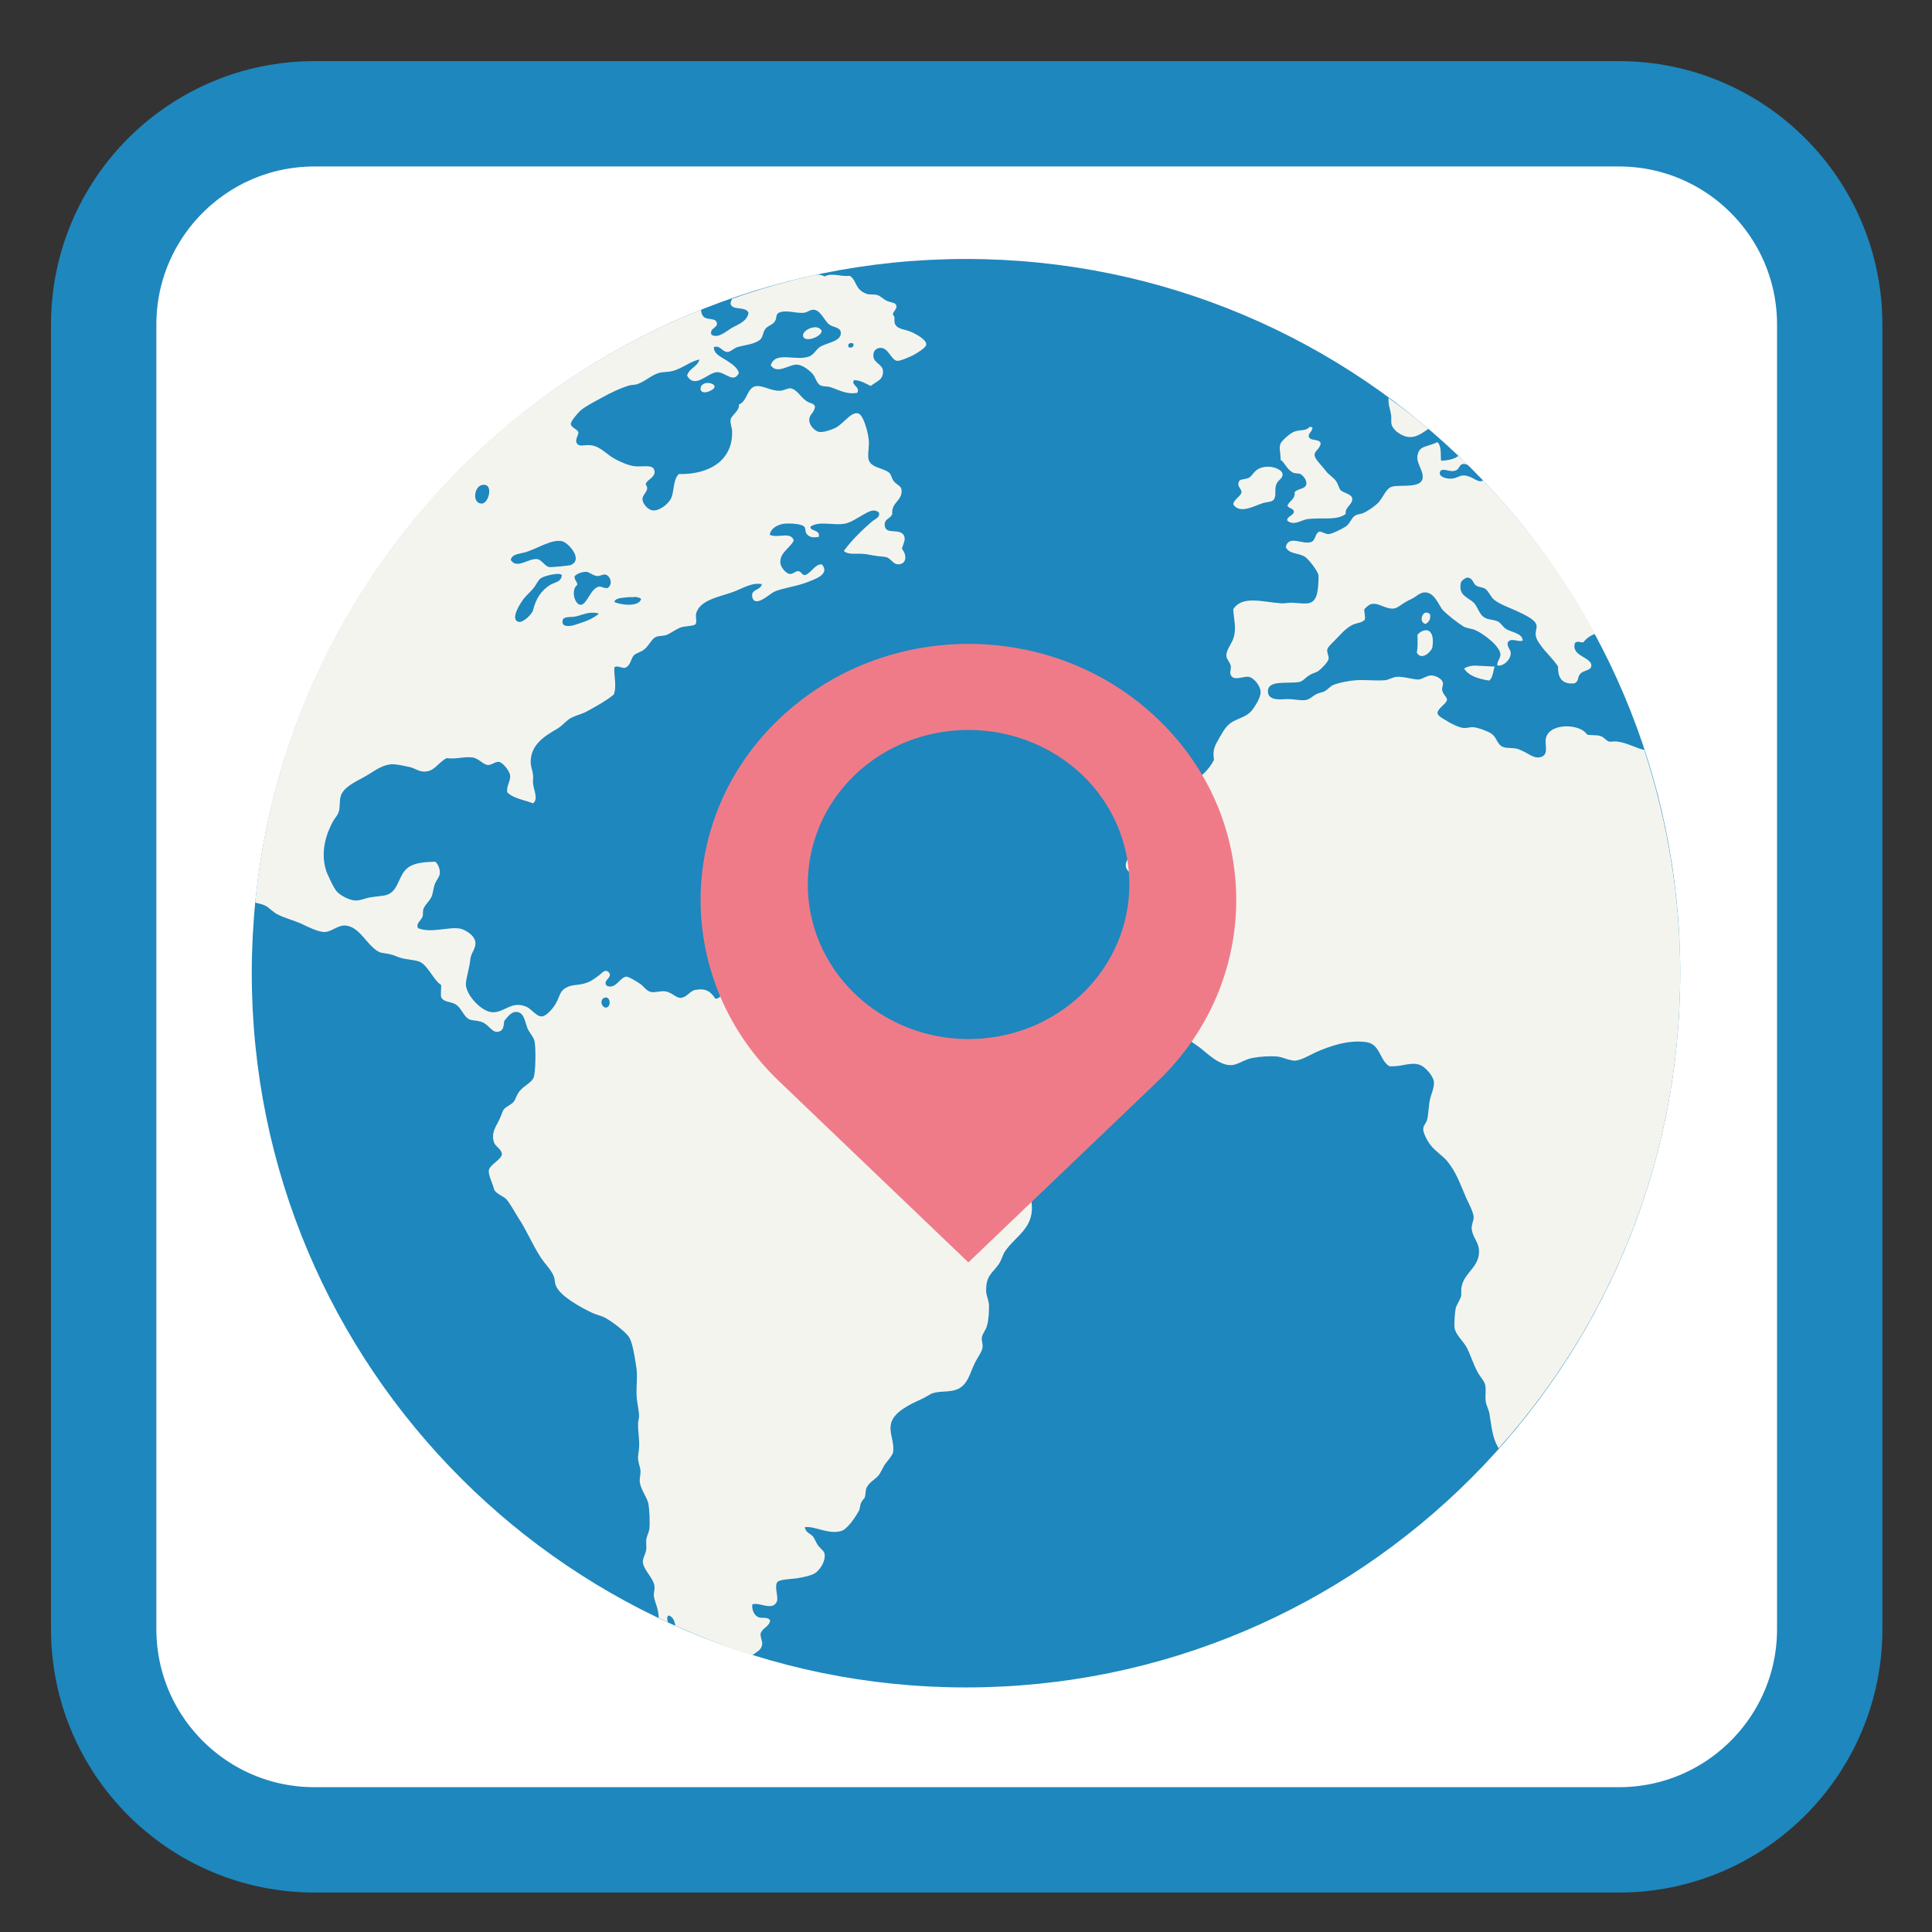 
<svg xmlns="http://www.w3.org/2000/svg" xmlns:xlink="http://www.w3.org/1999/xlink" width="22px" height="22px" viewBox="0 0 22 22" version="1.1">
<rect x="0" y="0" width="22" height="22" fill="#333333" stroke="none"/>
<g id="surface1">
<path style="fill-rule:nonzero;fill:rgb(100%,100%,100%);fill-opacity:1;stroke-width:6.975;stroke-linecap:butt;stroke-linejoin:miter;stroke:rgb(11.765%,52.941%,74.118%);stroke-opacity:1;stroke-miterlimit:4;" d="M 20.818 931.226 L 107.182 931.226 C 114.886 931.226 121.136 937.476 121.136 945.18 L 121.136 1031.544 C 121.136 1039.249 114.886 1045.499 107.182 1045.499 L 20.818 1045.499 C 13.114 1045.499 6.864 1039.249 6.864 1031.544 L 6.864 945.18 C 6.864 937.476 13.114 931.226 20.818 931.226 Z M 20.818 931.226 " transform="matrix(0.172,0,0,0.172,0,-158.875)"/>
<path style=" stroke:none;fill-rule:nonzero;fill:rgb(11.765%,52.941%,74.118%);fill-opacity:1;" d="M 11 2.949 C 15.492 2.949 19.133 6.59 19.133 11.082 C 19.133 15.574 15.492 19.215 11 19.215 C 6.508 19.215 2.867 15.574 2.867 11.082 C 2.867 6.59 6.508 2.949 11 2.949 Z M 11 2.949 "/>
<path style=" stroke:none;fill-rule:nonzero;fill:rgb(95.686%,95.686%,93.725%);fill-opacity:1;" d="M 9.309 3.129 C 9.305 3.129 9.297 3.129 9.293 3.129 C 8.965 3.199 8.648 3.293 8.336 3.402 C 8.328 3.422 8.316 3.445 8.32 3.461 C 8.34 3.539 8.484 3.484 8.523 3.559 C 8.516 3.648 8.418 3.691 8.34 3.73 C 8.27 3.77 8.18 3.859 8.102 3.812 C 8.07 3.734 8.188 3.734 8.16 3.668 C 8.141 3.617 8.047 3.648 8.008 3.602 C 7.988 3.578 7.984 3.555 7.984 3.527 C 5.219 4.629 3.207 7.191 2.906 10.277 C 2.938 10.289 2.98 10.293 3.012 10.309 C 3.062 10.328 3.105 10.387 3.164 10.414 C 3.238 10.453 3.336 10.477 3.426 10.516 C 3.512 10.559 3.629 10.613 3.695 10.613 C 3.766 10.613 3.84 10.543 3.914 10.539 C 4.094 10.535 4.172 10.766 4.316 10.84 C 4.352 10.855 4.398 10.855 4.445 10.867 C 4.484 10.875 4.512 10.891 4.547 10.902 C 4.625 10.93 4.719 10.926 4.781 10.953 C 4.875 10.996 4.941 11.168 5.023 11.215 C 5.027 11.262 5.012 11.328 5.027 11.363 C 5.066 11.414 5.121 11.402 5.184 11.434 C 5.258 11.477 5.277 11.578 5.348 11.609 C 5.375 11.621 5.434 11.621 5.473 11.633 C 5.57 11.66 5.602 11.773 5.684 11.746 C 5.738 11.73 5.734 11.676 5.742 11.625 C 5.777 11.586 5.816 11.523 5.875 11.523 C 5.965 11.523 5.973 11.617 6.004 11.703 C 6.023 11.754 6.07 11.797 6.086 11.852 C 6.105 11.941 6.098 12.211 6.078 12.266 C 6.055 12.332 5.965 12.359 5.91 12.434 C 5.883 12.469 5.871 12.516 5.852 12.543 C 5.816 12.586 5.762 12.598 5.734 12.637 C 5.719 12.66 5.707 12.707 5.691 12.738 C 5.648 12.832 5.59 12.895 5.625 13.008 C 5.641 13.055 5.711 13.086 5.715 13.141 C 5.715 13.203 5.578 13.258 5.566 13.328 C 5.559 13.379 5.609 13.473 5.625 13.539 C 5.637 13.59 5.734 13.621 5.766 13.656 C 5.816 13.715 5.855 13.793 5.902 13.867 C 5.996 14.008 6.066 14.18 6.156 14.316 C 6.203 14.391 6.273 14.453 6.305 14.531 C 6.32 14.566 6.316 14.613 6.332 14.645 C 6.383 14.762 6.613 14.887 6.734 14.945 C 6.789 14.973 6.848 14.98 6.902 15.012 C 6.977 15.055 7.129 15.168 7.168 15.234 C 7.203 15.297 7.227 15.445 7.242 15.543 C 7.266 15.668 7.242 15.766 7.25 15.906 C 7.254 15.98 7.277 16.055 7.277 16.129 C 7.277 16.156 7.266 16.176 7.266 16.203 C 7.262 16.293 7.285 16.398 7.277 16.488 C 7.273 16.539 7.262 16.578 7.266 16.617 C 7.27 16.664 7.289 16.703 7.293 16.742 C 7.297 16.785 7.281 16.84 7.285 16.875 C 7.297 16.965 7.363 17.039 7.383 17.121 C 7.395 17.188 7.402 17.324 7.395 17.406 C 7.391 17.449 7.363 17.492 7.359 17.535 C 7.355 17.574 7.363 17.609 7.359 17.645 C 7.352 17.695 7.32 17.738 7.32 17.785 C 7.328 17.883 7.438 17.961 7.453 18.062 C 7.457 18.094 7.445 18.129 7.445 18.164 C 7.449 18.223 7.477 18.273 7.488 18.328 C 7.496 18.359 7.5 18.391 7.5 18.422 C 7.535 18.438 7.57 18.457 7.605 18.473 C 7.598 18.441 7.59 18.414 7.613 18.395 C 7.664 18.41 7.68 18.457 7.691 18.512 C 7.977 18.637 8.266 18.754 8.566 18.848 C 8.609 18.816 8.664 18.793 8.676 18.738 C 8.688 18.695 8.664 18.676 8.66 18.605 C 8.68 18.535 8.758 18.527 8.77 18.453 C 8.742 18.402 8.672 18.438 8.625 18.41 C 8.582 18.383 8.562 18.328 8.566 18.27 C 8.645 18.238 8.789 18.348 8.844 18.242 C 8.871 18.191 8.812 18.066 8.852 18.016 C 8.875 17.984 9.016 17.98 9.07 17.973 C 9.148 17.961 9.238 17.941 9.281 17.914 C 9.328 17.883 9.398 17.793 9.391 17.703 C 9.387 17.66 9.355 17.648 9.324 17.609 C 9.297 17.578 9.285 17.539 9.266 17.508 C 9.234 17.457 9.18 17.465 9.164 17.391 C 9.27 17.371 9.43 17.477 9.578 17.434 C 9.652 17.414 9.75 17.262 9.785 17.195 C 9.793 17.172 9.793 17.141 9.805 17.113 C 9.816 17.086 9.844 17.062 9.848 17.051 C 9.859 17.008 9.855 16.98 9.863 16.953 C 9.891 16.879 9.957 16.855 10.004 16.801 C 10.035 16.762 10.051 16.711 10.082 16.668 C 10.117 16.625 10.148 16.586 10.168 16.547 C 10.191 16.414 10.117 16.32 10.148 16.203 C 10.184 16.074 10.363 15.992 10.488 15.934 C 10.535 15.914 10.578 15.883 10.613 15.867 C 10.703 15.836 10.809 15.855 10.891 15.824 C 11.027 15.773 11.043 15.629 11.109 15.504 C 11.141 15.445 11.184 15.387 11.188 15.344 C 11.195 15.305 11.176 15.273 11.18 15.23 C 11.188 15.184 11.227 15.145 11.238 15.098 C 11.258 15.035 11.262 14.941 11.262 14.871 C 11.262 14.812 11.234 14.762 11.23 14.711 C 11.223 14.523 11.301 14.5 11.371 14.398 C 11.406 14.348 11.418 14.289 11.441 14.254 C 11.559 14.078 11.766 13.992 11.75 13.727 C 11.746 13.641 11.691 13.441 11.625 13.414 C 11.59 13.398 11.504 13.414 11.449 13.395 C 11.277 13.328 11.18 13.117 11 13.102 C 10.961 13.098 10.926 13.117 10.883 13.117 C 10.812 13.117 10.707 13.066 10.629 13.059 C 10.578 13.051 10.512 13.074 10.484 13.059 C 10.438 13.035 10.434 12.953 10.395 12.926 C 10.367 12.906 10.309 12.902 10.266 12.883 C 10.191 12.855 10.137 12.824 10.055 12.816 C 10.027 12.816 9.996 12.828 9.965 12.824 C 9.918 12.816 9.883 12.762 9.84 12.738 C 9.789 12.707 9.742 12.688 9.719 12.645 C 9.766 12.488 9.633 12.441 9.602 12.352 C 9.586 12.309 9.594 12.258 9.578 12.219 C 9.562 12.168 9.508 12.137 9.449 12.09 C 9.344 12.008 9.25 11.934 9.098 11.914 C 9.031 11.906 8.969 11.934 8.887 11.93 C 8.805 11.926 8.695 11.848 8.633 11.777 C 8.57 11.707 8.543 11.645 8.488 11.609 C 8.438 11.578 8.367 11.578 8.336 11.543 C 8.32 11.527 8.32 11.504 8.305 11.473 C 8.277 11.418 8.238 11.391 8.27 11.324 C 8.211 11.297 8.207 11.379 8.145 11.371 C 8.09 11.289 8.039 11.25 7.914 11.273 C 7.855 11.285 7.82 11.359 7.75 11.363 C 7.695 11.363 7.652 11.301 7.578 11.289 C 7.52 11.281 7.457 11.305 7.418 11.297 C 7.355 11.285 7.336 11.23 7.277 11.195 C 7.238 11.168 7.156 11.121 7.133 11.121 C 7.059 11.125 7.008 11.277 6.906 11.223 C 6.859 11.16 6.988 11.129 6.93 11.07 C 6.887 11.027 6.848 11.09 6.812 11.113 C 6.773 11.141 6.734 11.172 6.688 11.188 C 6.59 11.227 6.527 11.203 6.449 11.246 C 6.375 11.281 6.375 11.344 6.332 11.422 C 6.301 11.48 6.223 11.57 6.172 11.574 C 6.109 11.578 6.051 11.488 5.996 11.465 C 5.828 11.391 5.75 11.527 5.613 11.527 C 5.484 11.527 5.301 11.324 5.305 11.203 C 5.309 11.129 5.348 11.016 5.355 10.926 C 5.363 10.852 5.414 10.809 5.414 10.742 C 5.414 10.652 5.297 10.586 5.238 10.574 C 5.105 10.551 4.914 10.629 4.762 10.57 C 4.73 10.52 4.793 10.484 4.812 10.438 C 4.82 10.41 4.812 10.375 4.824 10.344 C 4.844 10.297 4.891 10.262 4.914 10.211 C 4.93 10.176 4.934 10.121 4.949 10.074 C 4.969 10.02 5.004 9.988 5.008 9.949 C 5.012 9.898 4.992 9.844 4.957 9.812 C 4.836 9.816 4.754 9.824 4.688 9.855 C 4.527 9.926 4.559 10.141 4.402 10.191 C 4.348 10.207 4.273 10.207 4.215 10.219 C 4.16 10.227 4.098 10.258 4.047 10.254 C 3.984 10.254 3.871 10.195 3.836 10.152 C 3.801 10.117 3.719 9.938 3.711 9.906 C 3.648 9.691 3.715 9.492 3.797 9.344 C 3.816 9.312 3.844 9.285 3.855 9.25 C 3.875 9.199 3.863 9.125 3.879 9.07 C 3.906 8.969 4.039 8.906 4.133 8.855 C 4.238 8.801 4.328 8.715 4.453 8.703 C 4.516 8.699 4.605 8.723 4.664 8.734 C 4.719 8.746 4.762 8.781 4.812 8.785 C 4.945 8.797 4.977 8.691 5.086 8.633 C 5.199 8.648 5.277 8.613 5.379 8.625 C 5.449 8.633 5.5 8.707 5.555 8.711 C 5.598 8.715 5.641 8.668 5.684 8.676 C 5.727 8.684 5.801 8.777 5.809 8.828 C 5.816 8.895 5.762 8.953 5.777 9.023 C 5.848 9.094 5.973 9.109 6.07 9.148 C 6.133 9.098 6.078 9 6.07 8.922 C 6.066 8.891 6.074 8.859 6.07 8.828 C 6.066 8.777 6.043 8.727 6.043 8.684 C 6.039 8.477 6.207 8.379 6.348 8.297 C 6.406 8.262 6.453 8.199 6.508 8.172 C 6.582 8.137 6.637 8.129 6.695 8.094 C 6.809 8.031 6.902 7.98 6.988 7.91 C 7.027 7.816 6.988 7.691 6.996 7.598 C 7.035 7.574 7.07 7.609 7.113 7.605 C 7.18 7.59 7.184 7.496 7.219 7.461 C 7.242 7.438 7.305 7.422 7.332 7.398 C 7.398 7.348 7.418 7.27 7.477 7.25 C 7.496 7.242 7.543 7.242 7.578 7.234 C 7.621 7.223 7.684 7.172 7.75 7.145 C 7.797 7.129 7.902 7.129 7.918 7.109 C 7.941 7.086 7.918 7.027 7.926 6.992 C 7.961 6.828 8.211 6.793 8.355 6.738 C 8.457 6.699 8.566 6.629 8.676 6.652 C 8.656 6.73 8.551 6.703 8.566 6.797 C 8.594 6.93 8.77 6.758 8.816 6.738 C 8.902 6.699 9.055 6.68 9.172 6.637 C 9.273 6.598 9.457 6.543 9.359 6.426 C 9.281 6.422 9.242 6.52 9.172 6.547 C 9.125 6.555 9.133 6.508 9.09 6.504 C 9.055 6.5 9.031 6.543 8.988 6.535 C 8.949 6.527 8.895 6.465 8.887 6.418 C 8.871 6.297 8.992 6.246 9.039 6.156 C 9.008 6.047 8.855 6.133 8.766 6.09 C 8.773 6.023 8.84 5.98 8.918 5.965 C 8.98 5.957 9.121 5.961 9.156 5.996 C 9.18 6.012 9.16 6.059 9.195 6.09 C 9.23 6.125 9.277 6.121 9.324 6.113 C 9.344 6.027 9.215 6.051 9.23 5.996 C 9.328 5.93 9.488 5.984 9.609 5.965 C 9.676 5.957 9.75 5.906 9.812 5.871 C 9.871 5.84 9.945 5.781 10.008 5.836 C 10.027 5.895 9.953 5.914 9.922 5.945 C 9.809 6.043 9.695 6.156 9.609 6.273 C 9.66 6.324 9.758 6.297 9.848 6.309 C 9.883 6.312 9.93 6.324 9.965 6.328 C 10.008 6.336 10.055 6.336 10.09 6.344 C 10.148 6.359 10.168 6.426 10.227 6.426 C 10.328 6.426 10.328 6.316 10.27 6.25 C 10.289 6.18 10.316 6.145 10.293 6.098 C 10.246 6.008 10.082 6.098 10.074 5.98 C 10.07 5.906 10.137 5.91 10.16 5.855 C 10.148 5.715 10.277 5.707 10.266 5.578 C 10.258 5.527 10.215 5.527 10.176 5.477 C 10.156 5.453 10.148 5.402 10.125 5.383 C 10.051 5.32 9.895 5.332 9.887 5.207 C 9.883 5.137 9.902 5.074 9.891 4.996 C 9.883 4.922 9.832 4.719 9.77 4.707 C 9.688 4.688 9.605 4.828 9.508 4.875 C 9.453 4.898 9.379 4.926 9.324 4.918 C 9.289 4.91 9.223 4.859 9.215 4.793 C 9.211 4.715 9.266 4.715 9.281 4.633 C 9.27 4.586 9.219 4.598 9.172 4.559 C 9.117 4.52 9.074 4.434 9.004 4.422 C 8.969 4.418 8.922 4.449 8.887 4.449 C 8.781 4.457 8.688 4.383 8.602 4.398 C 8.504 4.422 8.508 4.574 8.414 4.605 C 8.426 4.676 8.332 4.723 8.32 4.777 C 8.312 4.816 8.332 4.863 8.336 4.895 C 8.355 5.246 8.07 5.406 7.73 5.398 C 7.664 5.461 7.68 5.578 7.645 5.668 C 7.613 5.742 7.504 5.82 7.434 5.812 C 7.379 5.809 7.316 5.734 7.316 5.684 C 7.316 5.621 7.406 5.586 7.352 5.516 C 7.359 5.465 7.465 5.438 7.453 5.363 C 7.441 5.281 7.328 5.32 7.227 5.309 C 7.156 5.301 7.059 5.258 6.996 5.223 C 6.91 5.176 6.836 5.082 6.727 5.07 C 6.66 5.062 6.602 5.09 6.574 5.055 C 6.539 5.016 6.586 4.957 6.586 4.93 C 6.586 4.887 6.504 4.875 6.5 4.828 C 6.496 4.801 6.578 4.703 6.609 4.676 C 6.668 4.625 6.77 4.574 6.863 4.523 C 6.953 4.473 7.059 4.422 7.148 4.395 C 7.184 4.379 7.227 4.387 7.266 4.371 C 7.355 4.336 7.418 4.273 7.504 4.246 C 7.551 4.234 7.598 4.238 7.648 4.227 C 7.77 4.199 7.859 4.113 7.965 4.094 C 7.941 4.18 7.848 4.191 7.824 4.277 C 7.914 4.438 8.062 4.238 8.168 4.238 C 8.262 4.238 8.355 4.371 8.414 4.246 C 8.395 4.18 8.328 4.141 8.27 4.102 C 8.215 4.066 8.125 4.031 8.129 3.953 C 8.199 3.926 8.223 4.008 8.285 4.008 C 8.316 4.008 8.359 3.965 8.395 3.953 C 8.469 3.93 8.594 3.922 8.656 3.867 C 8.691 3.836 8.684 3.785 8.715 3.746 C 8.738 3.711 8.797 3.699 8.82 3.664 C 8.852 3.621 8.828 3.586 8.867 3.562 C 8.953 3.523 9.055 3.57 9.152 3.562 C 9.195 3.559 9.227 3.523 9.266 3.527 C 9.348 3.531 9.391 3.664 9.449 3.699 C 9.488 3.727 9.566 3.727 9.574 3.781 C 9.586 3.887 9.434 3.895 9.34 3.949 C 9.293 3.977 9.273 4.035 9.215 4.059 C 9.062 4.117 8.828 3.992 8.777 4.16 C 8.848 4.266 8.98 4.152 9.07 4.152 C 9.133 4.152 9.211 4.211 9.25 4.254 C 9.285 4.289 9.297 4.363 9.34 4.387 C 9.367 4.402 9.414 4.398 9.449 4.406 C 9.555 4.441 9.645 4.496 9.762 4.473 C 9.801 4.402 9.68 4.383 9.727 4.328 C 9.805 4.332 9.855 4.367 9.914 4.395 C 10 4.332 10.055 4.324 10.055 4.227 C 10.051 4.141 9.941 4.137 9.945 4.043 C 9.945 3.988 9.984 3.965 10.023 3.961 C 10.117 3.957 10.145 4.098 10.215 4.109 C 10.254 4.113 10.379 4.055 10.402 4.043 C 10.438 4.023 10.543 3.961 10.547 3.926 C 10.555 3.871 10.434 3.805 10.379 3.781 C 10.301 3.746 10.223 3.754 10.191 3.688 C 10.176 3.648 10.199 3.609 10.168 3.586 C 10.164 3.547 10.219 3.52 10.207 3.48 C 10.195 3.441 10.152 3.449 10.098 3.426 C 10.059 3.406 10.02 3.367 9.988 3.359 C 9.941 3.348 9.898 3.359 9.863 3.344 C 9.734 3.297 9.758 3.191 9.676 3.141 C 9.566 3.152 9.469 3.102 9.391 3.148 C 9.367 3.133 9.336 3.129 9.309 3.125 Z M 9.297 3.727 C 9.227 3.719 9.133 3.777 9.145 3.828 C 9.164 3.91 9.371 3.828 9.355 3.762 C 9.34 3.742 9.32 3.73 9.297 3.727 Z M 9.691 3.906 C 9.699 3.906 9.711 3.91 9.719 3.914 C 9.723 3.953 9.703 3.961 9.668 3.957 C 9.645 3.93 9.668 3.906 9.691 3.906 Z M 8.086 4.363 C 8.059 4.359 8.027 4.359 8.008 4.375 C 7.977 4.391 7.977 4.418 7.977 4.434 C 7.992 4.508 8.141 4.441 8.137 4.402 C 8.137 4.383 8.113 4.371 8.086 4.363 Z M 15.812 4.531 C 15.805 4.605 15.832 4.664 15.84 4.723 C 15.848 4.762 15.836 4.801 15.848 4.84 C 15.871 4.906 15.969 4.977 16.059 4.977 C 16.137 4.977 16.203 4.926 16.266 4.883 C 16.121 4.758 15.969 4.645 15.812 4.531 Z M 14.91 4.863 C 14.871 4.91 14.805 4.891 14.742 4.914 C 14.691 4.93 14.594 5.02 14.582 5.051 C 14.559 5.102 14.586 5.16 14.582 5.238 C 14.625 5.258 14.648 5.34 14.719 5.379 C 14.746 5.395 14.785 5.387 14.809 5.398 C 14.848 5.422 14.883 5.473 14.875 5.516 C 14.859 5.574 14.781 5.559 14.742 5.605 C 14.75 5.688 14.684 5.699 14.66 5.758 C 14.676 5.793 14.73 5.785 14.734 5.828 C 14.727 5.875 14.645 5.883 14.66 5.93 C 14.738 5.992 14.82 5.918 14.895 5.91 C 15.059 5.891 15.223 5.93 15.324 5.852 C 15.312 5.773 15.406 5.746 15.398 5.676 C 15.391 5.625 15.305 5.617 15.266 5.582 C 15.246 5.562 15.242 5.52 15.215 5.48 C 15.188 5.438 15.129 5.406 15.098 5.363 C 15.055 5.305 14.969 5.227 14.969 5.18 C 14.969 5.133 15.027 5.117 15.039 5.051 C 15.027 4.988 14.91 5.031 14.902 4.965 C 14.906 4.922 14.945 4.914 14.945 4.867 C 14.938 4.863 14.926 4.859 14.91 4.863 Z M 16.367 5.035 C 16.254 5.09 16.176 5.074 16.148 5.16 C 16.109 5.27 16.215 5.348 16.199 5.449 C 16.18 5.559 15.961 5.52 15.863 5.539 C 15.789 5.551 15.762 5.641 15.703 5.715 C 15.66 5.762 15.582 5.816 15.52 5.844 C 15.488 5.855 15.453 5.855 15.426 5.875 C 15.387 5.902 15.371 5.965 15.324 5.996 C 15.289 6.02 15.164 6.082 15.129 6.082 C 15.086 6.082 15.047 6.047 15.02 6.055 C 14.977 6.07 14.98 6.156 14.93 6.172 C 14.836 6.207 14.672 6.086 14.641 6.23 C 14.68 6.312 14.785 6.293 14.859 6.34 C 14.902 6.367 15 6.496 15.012 6.543 C 15.02 6.586 15.008 6.746 14.988 6.789 C 14.945 6.906 14.84 6.867 14.707 6.863 C 14.668 6.863 14.629 6.871 14.598 6.871 C 14.371 6.855 14.145 6.777 14.043 6.938 C 14.051 7.059 14.078 7.141 14.051 7.25 C 14.031 7.328 13.961 7.398 13.965 7.469 C 13.965 7.504 14.004 7.535 14.016 7.586 C 14.02 7.609 14 7.664 14.016 7.688 C 14.051 7.758 14.152 7.699 14.219 7.707 C 14.281 7.719 14.355 7.812 14.355 7.883 C 14.355 7.934 14.309 8.016 14.273 8.066 C 14.211 8.16 14.125 8.168 14.035 8.219 C 13.961 8.262 13.926 8.332 13.883 8.406 C 13.836 8.488 13.805 8.535 13.824 8.652 C 13.758 8.781 13.66 8.863 13.527 8.926 C 13.484 8.941 13.43 8.949 13.395 8.977 C 13.367 8.996 13.348 9.051 13.309 9.098 C 13.258 9.156 13.203 9.18 13.176 9.223 C 13.156 9.258 13.148 9.324 13.125 9.367 C 13.094 9.43 13.027 9.461 12.988 9.52 C 12.969 9.551 12.957 9.605 12.938 9.645 C 12.891 9.727 12.812 9.789 12.82 9.863 C 12.828 9.934 12.91 9.945 12.914 10.008 C 12.918 10.043 12.891 10.066 12.891 10.102 C 12.895 10.16 12.93 10.199 12.938 10.242 C 12.945 10.352 12.898 10.395 12.879 10.469 C 12.867 10.504 12.871 10.543 12.863 10.57 C 12.848 10.625 12.77 10.672 12.77 10.738 C 12.77 10.781 12.816 10.82 12.82 10.883 C 12.824 10.926 12.797 10.973 12.805 11.012 C 12.82 11.094 12.961 11.184 13.023 11.246 C 13.105 11.328 13.215 11.391 13.25 11.48 C 13.277 11.555 13.281 11.648 13.336 11.707 C 13.379 11.746 13.449 11.773 13.504 11.812 C 13.555 11.855 13.609 11.891 13.664 11.93 C 13.754 12 13.887 12.137 14.027 12.129 C 14.102 12.121 14.176 12.062 14.262 12.047 C 14.348 12.031 14.457 12.023 14.547 12.031 C 14.613 12.039 14.68 12.078 14.75 12.078 C 14.82 12.07 14.906 12.02 14.988 11.98 C 15.133 11.918 15.348 11.836 15.559 11.867 C 15.719 11.891 15.707 12.07 15.82 12.141 C 15.949 12.152 16.051 12.094 16.152 12.121 C 16.23 12.141 16.32 12.254 16.328 12.316 C 16.336 12.379 16.293 12.473 16.285 12.512 C 16.266 12.598 16.266 12.699 16.25 12.754 C 16.238 12.793 16.203 12.82 16.207 12.863 C 16.207 12.902 16.254 12.996 16.293 13.043 C 16.34 13.105 16.418 13.152 16.477 13.219 C 16.582 13.344 16.629 13.488 16.699 13.648 C 16.727 13.707 16.777 13.801 16.781 13.859 C 16.781 13.906 16.754 13.945 16.758 13.992 C 16.77 14.09 16.828 14.133 16.84 14.219 C 16.863 14.422 16.68 14.48 16.645 14.645 C 16.633 14.688 16.645 14.727 16.637 14.762 C 16.621 14.816 16.582 14.859 16.574 14.91 C 16.566 14.961 16.559 15.059 16.562 15.113 C 16.57 15.191 16.652 15.262 16.695 15.332 C 16.738 15.406 16.773 15.527 16.824 15.621 C 16.852 15.676 16.898 15.719 16.91 15.762 C 16.926 15.816 16.91 15.891 16.918 15.957 C 16.926 16.012 16.957 16.059 16.961 16.102 C 16.984 16.234 16.992 16.371 17.059 16.48 C 17.059 16.484 17.066 16.492 17.066 16.492 C 18.348 15.059 19.133 13.168 19.133 11.082 C 19.133 10.191 18.984 9.34 18.723 8.539 C 18.629 8.52 18.527 8.457 18.418 8.445 C 18.387 8.438 18.348 8.449 18.324 8.445 C 18.289 8.434 18.266 8.395 18.23 8.383 C 18.168 8.363 18.121 8.379 18.07 8.363 C 17.996 8.238 17.633 8.227 17.602 8.414 C 17.59 8.496 17.645 8.609 17.523 8.625 C 17.445 8.633 17.367 8.547 17.262 8.523 C 17.219 8.516 17.156 8.52 17.121 8.508 C 17.043 8.48 17.051 8.402 16.984 8.355 C 16.945 8.328 16.844 8.289 16.781 8.281 C 16.742 8.277 16.707 8.293 16.664 8.289 C 16.617 8.285 16.547 8.25 16.504 8.227 C 16.465 8.199 16.383 8.164 16.371 8.129 C 16.355 8.074 16.473 8.016 16.477 7.969 C 16.477 7.934 16.434 7.914 16.422 7.859 C 16.418 7.828 16.438 7.793 16.43 7.773 C 16.422 7.734 16.359 7.695 16.301 7.691 C 16.246 7.691 16.199 7.734 16.152 7.738 C 16.09 7.738 15.988 7.703 15.906 7.707 C 15.859 7.711 15.812 7.742 15.77 7.746 C 15.641 7.754 15.539 7.738 15.441 7.746 C 15.371 7.75 15.246 7.773 15.18 7.801 C 15.145 7.816 15.121 7.852 15.078 7.875 C 15.059 7.883 15.031 7.887 15.004 7.898 C 14.961 7.914 14.918 7.961 14.879 7.969 C 14.824 7.984 14.734 7.957 14.633 7.961 C 14.559 7.969 14.438 7.969 14.438 7.875 C 14.434 7.738 14.664 7.789 14.793 7.766 C 14.84 7.758 14.867 7.711 14.926 7.68 C 14.953 7.664 14.984 7.66 15.012 7.641 C 15.055 7.609 15.121 7.539 15.129 7.504 C 15.133 7.473 15.109 7.426 15.113 7.402 C 15.117 7.371 15.152 7.34 15.191 7.301 C 15.254 7.238 15.32 7.156 15.398 7.117 C 15.449 7.09 15.52 7.094 15.543 7.051 C 15.547 7.008 15.535 6.98 15.535 6.938 C 15.566 6.906 15.59 6.883 15.617 6.879 C 15.695 6.859 15.77 6.934 15.863 6.93 C 15.902 6.93 15.938 6.898 15.98 6.871 C 16.016 6.848 16.055 6.828 16.09 6.812 C 16.125 6.793 16.168 6.75 16.215 6.746 C 16.328 6.738 16.371 6.867 16.422 6.938 C 16.469 6.992 16.594 7.09 16.664 7.133 C 16.703 7.156 16.758 7.156 16.801 7.176 C 16.898 7.219 17.082 7.359 17.086 7.453 C 17.086 7.5 17.043 7.535 17.051 7.578 C 17.121 7.59 17.203 7.512 17.203 7.438 C 17.203 7.395 17.16 7.367 17.168 7.32 C 17.199 7.25 17.297 7.32 17.34 7.293 C 17.332 7.211 17.223 7.203 17.152 7.164 C 17.113 7.141 17.09 7.09 17.051 7.074 C 16.992 7.051 16.934 7.059 16.891 7.023 C 16.848 6.992 16.828 6.918 16.789 6.871 C 16.727 6.801 16.598 6.789 16.637 6.629 C 16.652 6.605 16.695 6.57 16.723 6.578 C 16.777 6.594 16.77 6.641 16.809 6.668 C 16.84 6.688 16.879 6.684 16.91 6.703 C 16.949 6.727 16.969 6.789 17.012 6.828 C 17.074 6.879 17.184 6.918 17.27 6.957 C 17.348 6.996 17.477 7.047 17.496 7.117 C 17.504 7.156 17.48 7.199 17.488 7.234 C 17.492 7.277 17.523 7.32 17.547 7.352 C 17.602 7.43 17.68 7.496 17.742 7.59 C 17.738 7.719 17.789 7.797 17.93 7.781 C 17.984 7.754 17.957 7.715 17.996 7.672 C 18.035 7.629 18.121 7.637 18.121 7.578 C 18.121 7.484 17.902 7.473 17.93 7.336 C 17.938 7.293 17.988 7.312 18.027 7.316 C 18.059 7.277 18.109 7.234 18.164 7.219 C 17.82 6.578 17.387 5.996 16.891 5.473 C 16.879 5.473 16.871 5.48 16.859 5.48 C 16.805 5.48 16.75 5.414 16.664 5.414 C 16.621 5.414 16.586 5.445 16.539 5.449 C 16.484 5.457 16.391 5.434 16.395 5.387 C 16.402 5.312 16.5 5.375 16.555 5.363 C 16.625 5.352 16.609 5.293 16.656 5.285 C 16.676 5.277 16.699 5.289 16.723 5.297 C 16.684 5.262 16.645 5.227 16.605 5.191 C 16.566 5.23 16.465 5.246 16.41 5.246 C 16.402 5.18 16.418 5.074 16.367 5.035 Z M 14.41 5.316 C 14.379 5.32 14.352 5.328 14.328 5.34 C 14.27 5.375 14.254 5.43 14.211 5.445 C 14.152 5.465 14.109 5.449 14.102 5.504 C 14.094 5.547 14.141 5.57 14.137 5.609 C 14.117 5.664 14.055 5.68 14.043 5.742 C 14.117 5.863 14.293 5.754 14.387 5.727 C 14.426 5.715 14.488 5.719 14.508 5.684 C 14.535 5.645 14.512 5.578 14.531 5.523 C 14.551 5.461 14.609 5.453 14.605 5.398 C 14.598 5.348 14.5 5.305 14.41 5.316 Z M 5.488 5.523 C 5.625 5.492 5.57 5.73 5.488 5.734 C 5.375 5.738 5.395 5.543 5.488 5.523 Z M 6.406 6.164 C 6.473 6.184 6.645 6.371 6.5 6.434 C 6.484 6.441 6.285 6.461 6.25 6.457 C 6.203 6.445 6.172 6.379 6.121 6.367 C 6.02 6.352 5.883 6.488 5.816 6.375 C 5.832 6.309 5.906 6.309 5.98 6.289 C 6.117 6.25 6.285 6.133 6.406 6.164 Z M 6.684 6.512 C 6.715 6.52 6.758 6.555 6.797 6.559 C 6.836 6.562 6.871 6.535 6.895 6.543 C 6.953 6.559 6.98 6.652 6.922 6.695 C 6.875 6.703 6.855 6.676 6.82 6.68 C 6.723 6.699 6.684 6.891 6.609 6.887 C 6.539 6.879 6.5 6.711 6.574 6.66 C 6.574 6.617 6.539 6.609 6.543 6.562 C 6.566 6.535 6.625 6.508 6.684 6.512 Z M 6.355 6.535 C 6.375 6.535 6.391 6.539 6.398 6.551 C 6.387 6.629 6.328 6.625 6.266 6.66 C 6.164 6.723 6.102 6.816 6.07 6.949 C 6.062 6.988 5.961 7.09 5.91 7.082 C 5.793 7.059 5.941 6.844 5.969 6.812 C 5.996 6.777 6.035 6.746 6.07 6.703 C 6.105 6.664 6.125 6.609 6.156 6.586 C 6.191 6.562 6.293 6.535 6.355 6.535 Z M 7.215 6.797 C 7.254 6.797 7.285 6.805 7.301 6.82 C 7.277 6.914 7.07 6.891 6.996 6.855 C 7 6.82 7.055 6.809 7.105 6.805 C 7.137 6.801 7.18 6.797 7.215 6.801 Z M 6.742 6.977 C 6.77 6.977 6.793 6.977 6.82 6.988 C 6.754 7.043 6.68 7.074 6.566 7.109 C 6.512 7.129 6.414 7.148 6.406 7.09 C 6.395 7.012 6.484 7.031 6.535 7.023 C 6.598 7.016 6.668 6.977 6.742 6.977 Z M 16.23 6.977 C 16.184 6.992 16.164 7.09 16.234 7.105 C 16.27 7.082 16.293 7.055 16.285 6.996 C 16.266 6.977 16.25 6.973 16.234 6.977 Z M 16.215 7.18 C 16.191 7.184 16.164 7.203 16.141 7.227 C 16.141 7.309 16.148 7.359 16.133 7.43 C 16.18 7.52 16.281 7.441 16.309 7.379 C 16.336 7.227 16.285 7.16 16.215 7.18 Z M 16.836 7.582 C 16.77 7.574 16.711 7.586 16.672 7.613 C 16.727 7.699 16.836 7.73 16.957 7.75 C 17 7.719 17 7.648 17.02 7.59 C 16.969 7.59 16.898 7.582 16.836 7.582 Z M 6.879 11.363 C 6.949 11.332 6.965 11.461 6.906 11.473 C 6.852 11.48 6.824 11.387 6.879 11.363 Z M 6.879 11.363 "/>
<path style=" stroke:none;fill-rule:nonzero;fill:rgb(93.725%,48.235%,53.725%);fill-opacity:1;" d="M 11.027 7.332 C 10.25 7.332 9.469 7.617 8.871 8.188 C 7.68 9.324 7.68 11.172 8.871 12.312 L 11.027 14.375 L 13.184 12.312 C 14.375 11.172 14.375 9.324 13.184 8.188 C 12.59 7.617 11.809 7.332 11.027 7.332 Z M 11.027 8.312 C 11.496 8.312 11.965 8.484 12.324 8.824 C 13.039 9.512 13.039 10.629 12.324 11.316 C 11.609 12.004 10.449 12.004 9.734 11.316 C 9.02 10.629 9.02 9.512 9.734 8.824 C 10.09 8.484 10.559 8.312 11.027 8.312 Z M 11.027 8.312 "/>
</g>
</svg>
